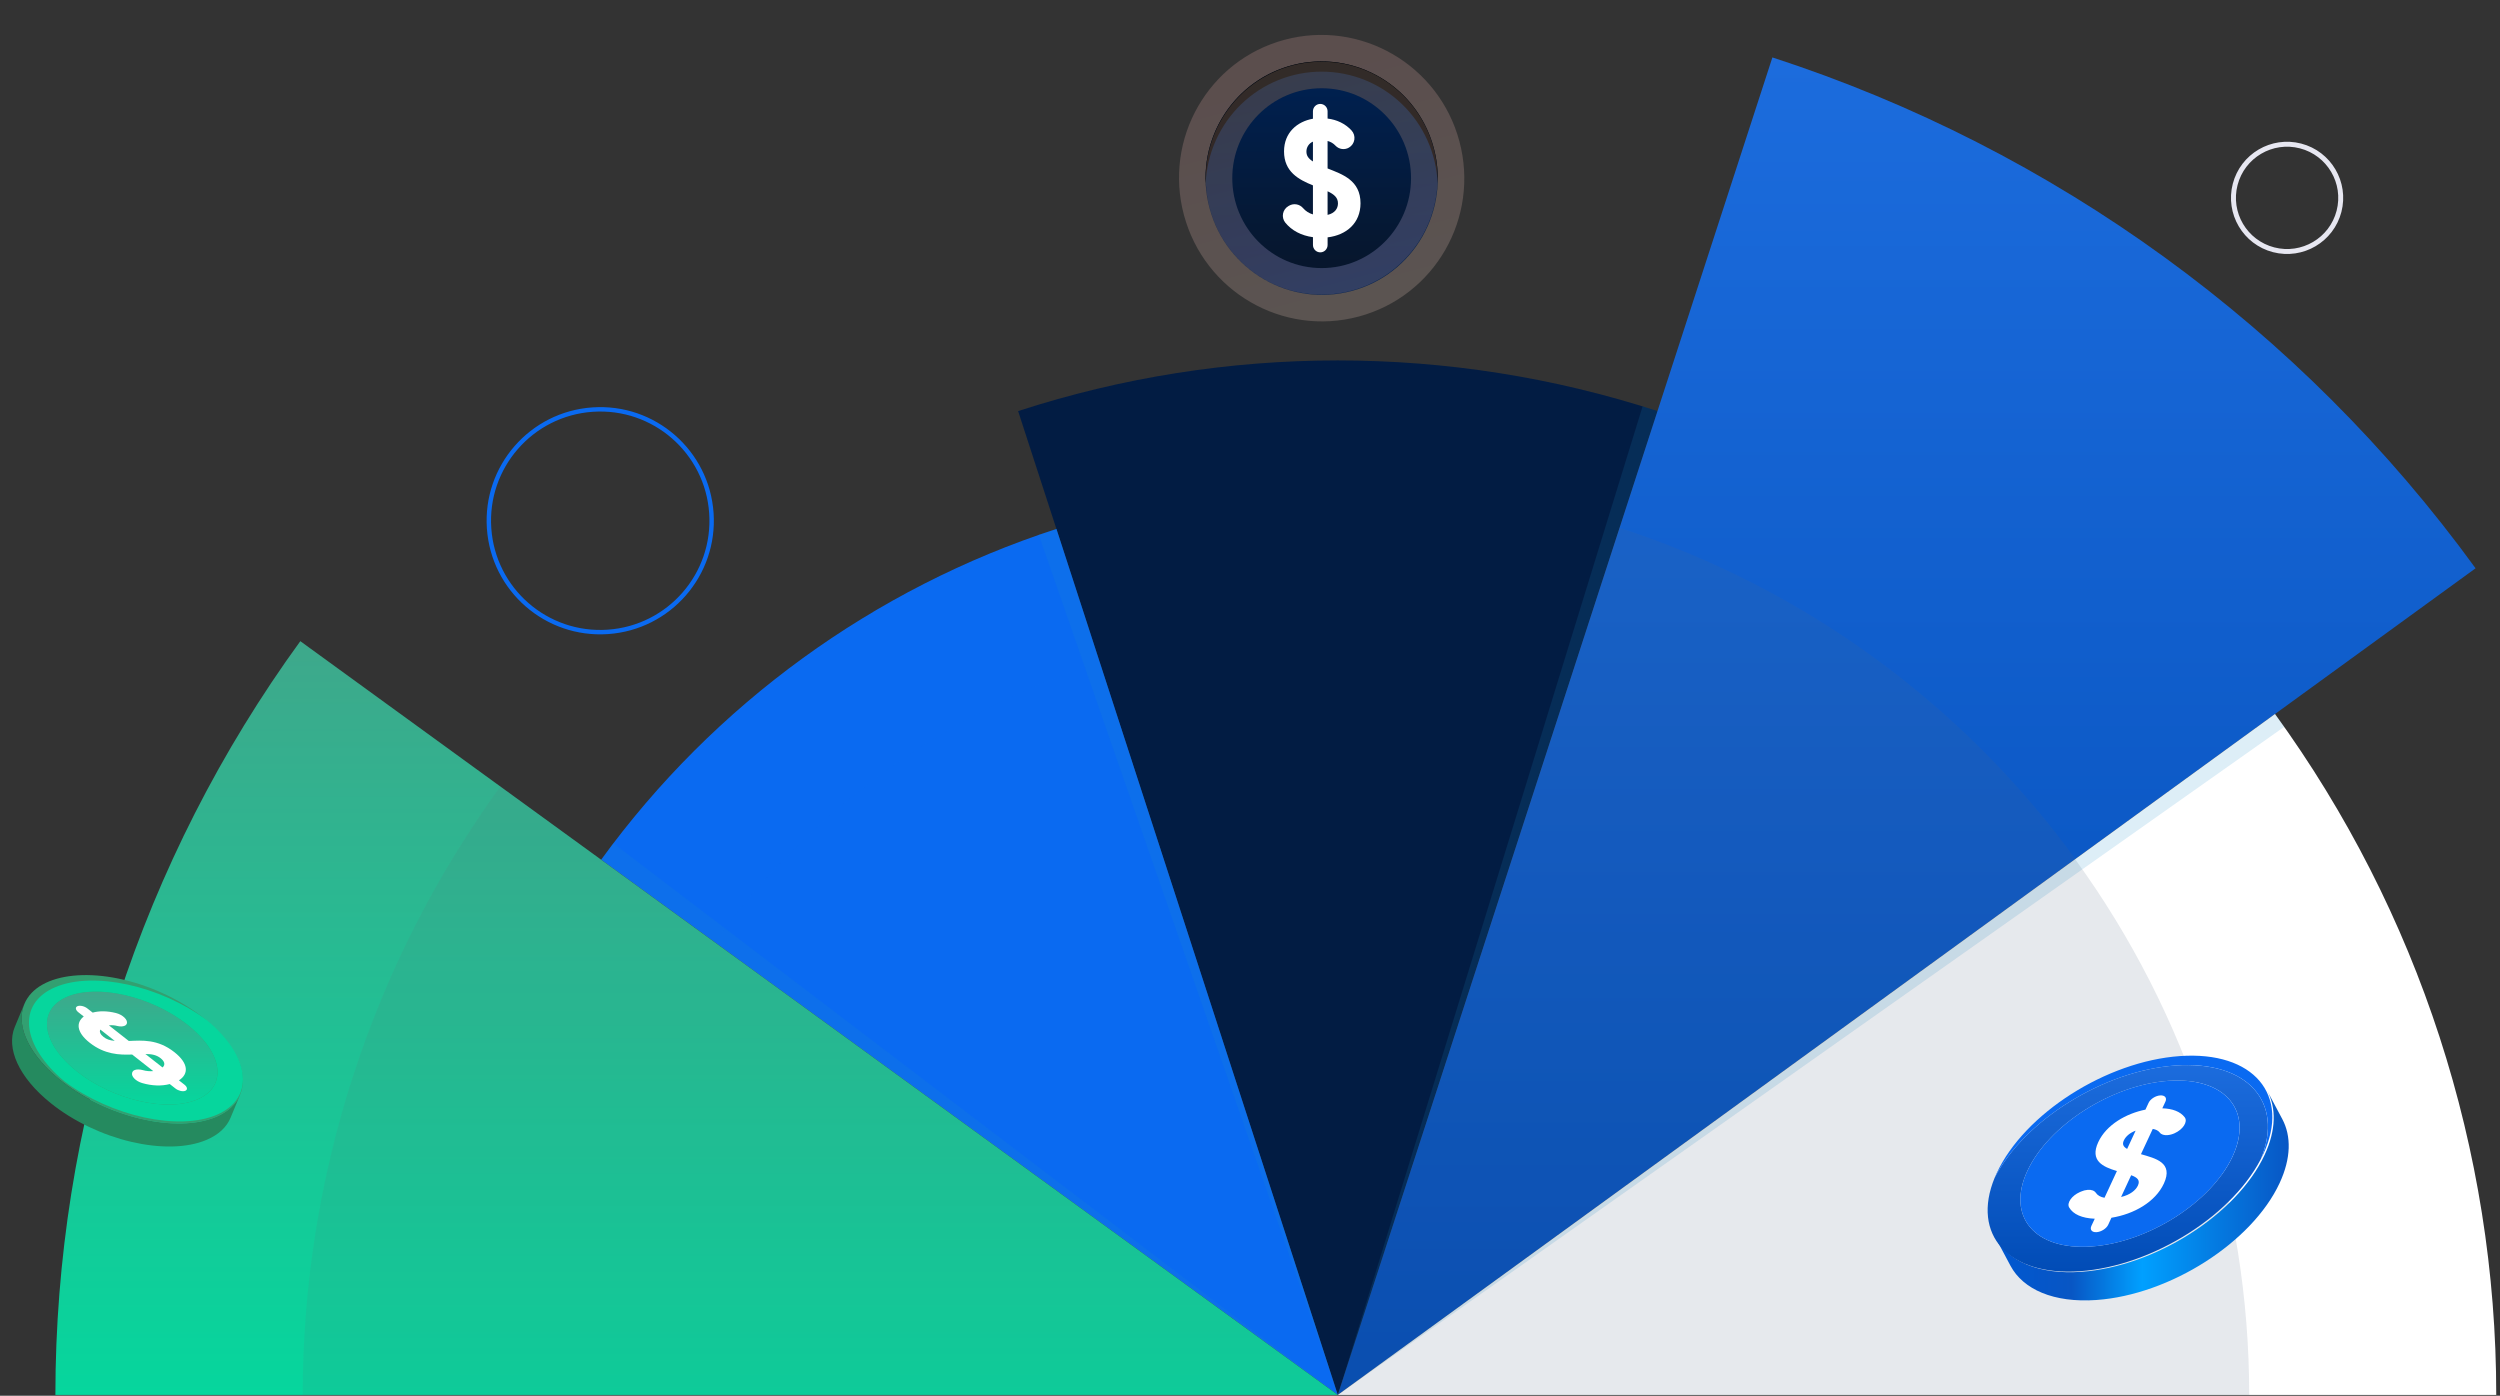 <svg width="566" height="316" viewBox="0 0 566 316" fill="none" xmlns="http://www.w3.org/2000/svg">
<rect x="0" y="0" width="566" height="316" fill="#333333" stroke="none"/>
<path d="M302.88 315.809L375.26 93.07C328.218 77.776 277.542 77.776 230.5 93.07L302.88 315.809Z" fill="#021C43"/>
<g style="mix-blend-mode:multiply" opacity="0.15">
<path d="M302.88 315.81L375.26 93.07C374.7 92.88 374.14 92.71 373.58 92.53L371.88 92L302.88 315.81Z" fill="#198AC7"/>
</g>
<path d="M302.88 315.81L239.18 119.75C197.778 133.211 161.697 159.425 136.1 194.64L302.88 315.81Z" fill="#0A6AF1"/>
<g style="mix-blend-mode:multiply" opacity="0.1">
<path d="M302.88 315.81L248.97 149.91C213.935 161.295 183.404 183.478 161.75 213.28L302.88 315.81Z" fill="#0A6AF1"/>
</g>
<g style="mix-blend-mode:multiply" opacity="0.15">
<path d="M302.88 315.81L239.18 119.75L237.18 120.41L235.18 121.09L302.88 315.81Z" fill="#198AC7"/>
</g>
<g style="mix-blend-mode:multiply" opacity="0.15">
<path d="M302.88 315.809L138.88 190.939C138.41 191.549 137.95 192.159 137.49 192.779L136.12 194.639L302.88 315.809Z" fill="#198AC7"/>
</g>
<path d="M302.88 315.81L560.47 128.66C520.942 74.269 465.215 33.783 401.27 13L302.88 315.81Z" fill="url(#paint0_linear)"/>
<g style="mix-blend-mode:multiply" opacity="0.1">
<path d="M302.88 315.81L469.88 194.5C444.257 159.236 408.133 132.983 366.68 119.5L302.88 315.81Z" fill="#606675"/>
</g>
<path d="M302.88 315.81L67.99 145.16C31.953 194.762 12.542 254.499 12.54 315.81H302.88Z" fill="url(#paint1_linear)"/>
<g style="mix-blend-mode:multiply" opacity="0.1">
<path d="M302.88 315.81L113.28 178.07C84.198 218.109 68.534 266.324 68.53 315.81H302.88Z" fill="#606675"/>
</g>
<path d="M302.88 315.81H565.15C565.155 260.423 547.621 206.456 515.06 161.65L302.88 315.81Z" fill="white"/>
<g style="mix-blend-mode:multiply" opacity="0.15">
<path d="M302.88 315.81L517.14 164.55L516.14 163.1L515.09 161.65L302.88 315.81Z" fill="#198AC7"/>
</g>
<g style="mix-blend-mode:multiply" opacity="0.1">
<path d="M302.88 315.809H509.22C509.219 272.235 495.423 229.78 469.81 194.529L302.88 315.809Z" fill="#021C43"/>
</g>
<path d="M514.754 56.552C508.262 54.871 504.362 48.246 506.043 41.754C507.723 35.263 514.348 31.362 520.84 33.043C527.332 34.724 531.232 41.349 529.552 47.84C527.871 54.332 521.246 58.233 514.754 56.552Z" stroke="#E7E7F1" stroke-width="1.12" stroke-miterlimit="10"/>
<path d="M137.625 143.058C123.728 144.014 111.687 133.523 110.731 119.626C109.775 105.728 120.266 93.687 134.163 92.731C148.06 91.775 160.101 102.266 161.057 116.163C162.014 130.061 151.523 142.102 137.625 143.058Z" stroke="#0A6AF1" stroke-miterlimit="10"/>
<path d="M54.372 247.823L52.204 253.047C51.335 255.146 49.536 256.891 46.785 258.057C37.781 261.902 21.97 258.177 11.47 249.734C4.177 243.878 1.372 237.283 3.344 232.512L5.511 227.289C3.532 232.06 6.353 238.648 13.636 244.523C24.136 252.965 39.949 256.691 48.953 252.846C51.699 251.666 53.501 249.921 54.372 247.823Z" fill="#258A5F"/>
<path d="M54.377 247.813C57.425 240.465 48.959 229.918 35.467 224.254C21.975 218.591 8.567 219.956 5.519 227.304C2.471 234.651 10.937 245.199 24.429 250.862C37.921 256.525 51.329 255.16 54.377 247.813Z" fill="#32A071"/>
<path d="M42.356 231.933C34.194 225.517 22.017 222.72 15.16 225.676C8.303 228.633 9.363 236.23 17.526 242.642C25.688 249.055 37.864 251.855 44.721 248.897C51.578 245.939 50.52 238.345 42.356 231.933Z" fill="url(#paint2_linear)"/>
<path d="M46.858 230.98C46.629 230.791 46.4 230.604 46.171 230.42C46.404 230.608 46.633 230.794 46.858 230.98Z" fill="#FFC31B"/>
<path d="M12.431 223.532C21.097 219.795 36.306 223.14 46.882 230.998C56.726 239.178 57.801 248.623 49.132 252.363C40.463 256.104 25.257 252.754 14.671 244.89C4.835 236.712 3.765 227.269 12.431 223.532ZM44.723 248.897C51.58 245.941 50.522 238.345 42.358 231.933C34.194 225.521 22.017 222.72 15.16 225.676C8.303 228.633 9.363 236.23 17.526 242.642C25.688 249.055 37.864 251.855 44.721 248.897H44.723Z" fill="#06D69D"/>
<path d="M14.676 244.894L14.648 244.873L14.671 244.89L14.676 244.894Z" fill="#FFC31B"/>
<path d="M14.648 244.868C14.406 244.695 14.164 244.505 13.925 244.32C14.164 244.509 14.406 244.695 14.648 244.868Z" fill="#FFC31B"/>
<path d="M46.857 230.979L46.886 231.001L46.857 230.979Z" fill="url(#paint3_linear)"/>
<path d="M29.161 235.675C32.194 235.548 35.688 235.231 39.467 238.198C42.73 240.764 42.756 243.152 40.511 244.591L41.762 245.574C42.43 246.093 42.518 246.722 41.956 246.957C41.394 247.192 40.396 246.969 39.723 246.438L38.438 245.429C36.549 245.929 34.384 245.844 32.181 245.203C30.736 244.783 29.668 243.677 29.917 242.894L29.951 242.787C29.994 242.668 30.062 242.56 30.151 242.47C30.241 242.381 30.348 242.312 30.466 242.269C30.91 242.077 31.579 242.072 32.315 242.269C33.087 242.494 33.894 242.571 34.694 242.495L29.919 238.744C26.99 238.856 23.677 238.723 20.327 236.094C17.215 233.649 17.251 231.437 18.965 230.139L17.742 229.179C17.074 228.66 16.986 228.031 17.548 227.796C18.11 227.561 19.108 227.784 19.781 228.315L20.983 229.255C22.459 228.847 24.261 228.85 26.263 229.353C27.782 229.735 28.979 230.886 28.725 231.712C28.682 231.834 28.612 231.946 28.521 232.038C28.43 232.131 28.319 232.201 28.197 232.246C27.792 232.418 27.205 232.443 26.545 232.278C25.93 232.11 25.288 232.064 24.656 232.144L29.161 235.675ZM36.8 241.675C37.54 241.023 37.188 240.227 36.355 239.57C35.412 238.831 34.353 238.63 32.919 238.627L36.801 241.675H36.8ZM25.978 235.651L22.715 233.092C22.448 233.597 22.723 234.2 23.457 234.773C24.097 235.278 24.819 235.548 25.973 235.651H25.978Z" fill="white"/>
<path d="M292.383 14.802C278.365 18.558 270.064 33.035 273.842 47.137C277.621 61.239 292.048 69.626 306.067 65.87C320.086 62.113 328.387 47.636 324.608 33.534C320.83 19.432 306.402 11.045 292.383 14.802Z" fill="url(#paint4_linear)"/>
<path d="M291.607 11.904C275.972 16.093 266.741 32.227 270.944 47.913C275.148 63.6 291.208 72.957 306.844 68.767C322.479 64.578 331.709 48.444 327.506 32.758C323.303 17.072 307.242 7.714 291.607 11.904Z" stroke="url(#paint5_linear)" stroke-opacity="0.2" stroke-width="6"/>
<path d="M299.227 16.219C305.996 16.221 312.503 18.849 317.393 23.558C322.283 28.267 325.179 34.692 325.476 41.495C325.491 41.111 325.502 40.724 325.502 40.337C325.502 33.325 322.733 26.601 317.805 21.643C312.876 16.686 306.192 13.9 299.222 13.9C292.252 13.9 285.567 16.686 280.639 21.643C275.71 26.601 272.941 33.325 272.941 40.337C272.941 40.724 272.952 41.111 272.967 41.495C273.265 34.69 276.161 28.263 281.053 23.555C285.946 18.846 292.456 16.218 299.227 16.219Z" fill="black"/>
<path d="M299.225 60.694C310.402 60.694 319.462 51.58 319.462 40.336C319.462 29.093 310.402 19.979 299.225 19.979C288.048 19.979 278.987 29.093 278.987 40.336C278.987 51.58 288.048 60.694 299.225 60.694Z" fill="url(#paint6_linear)"/>
<path d="M299.225 63.694C312.075 63.694 322.462 53.22 322.462 40.336C322.462 27.453 312.075 16.979 299.225 16.979C286.374 16.979 275.987 27.453 275.987 40.336C275.987 53.22 286.374 63.694 299.225 63.694Z" stroke="url(#paint7_linear)" stroke-opacity="0.2" stroke-width="6"/>
<path d="M308.02 46.017C308.02 40.816 303.927 39.472 300.564 38.135V31.915C301.255 32.089 301.881 32.462 302.365 32.987C302.753 33.394 303.265 33.657 303.82 33.733C304.375 33.808 304.939 33.692 305.419 33.404C305.741 33.214 306.017 32.954 306.226 32.642C306.434 32.331 306.571 31.977 306.625 31.605C306.68 31.234 306.65 30.855 306.54 30.496C306.429 30.138 306.24 29.809 305.986 29.533C304.554 27.978 302.663 27.101 300.564 26.843V25.195C300.564 24.976 300.521 24.759 300.437 24.557C300.354 24.354 300.232 24.171 300.078 24.016C299.924 23.861 299.742 23.738 299.54 23.654C299.339 23.57 299.124 23.527 298.906 23.527C298.466 23.527 298.045 23.703 297.734 24.016C297.423 24.328 297.249 24.753 297.249 25.195V26.879C293.708 27.51 290.706 29.99 290.706 34.283C290.706 38.895 294.014 40.663 297.249 41.967V48.542C296.388 48.299 295.616 47.81 295.028 47.134C294.648 46.682 294.123 46.378 293.544 46.274C292.965 46.17 292.369 46.272 291.857 46.563L291.685 46.667C291.375 46.846 291.106 47.089 290.898 47.382C290.69 47.675 290.548 48.009 290.48 48.362C290.413 48.715 290.422 49.079 290.507 49.428C290.592 49.777 290.752 50.104 290.974 50.386C292.434 52.186 294.596 53.338 297.254 53.698V55.465C297.254 55.908 297.428 56.332 297.739 56.645C298.05 56.958 298.471 57.134 298.911 57.135C299.351 57.134 299.773 56.958 300.083 56.645C300.394 56.332 300.569 55.908 300.569 55.465V53.738C304.846 53.223 308.02 50.51 308.02 46.017ZM295.775 34.334C295.765 33.85 295.901 33.376 296.164 32.971C296.427 32.567 296.805 32.251 297.249 32.066V36.559C296.172 35.868 295.775 35.209 295.775 34.327V34.334ZM300.564 48.656V43.303C302.07 44.008 302.915 44.751 302.915 46.048C302.915 47.197 302.216 48.272 300.564 48.649V48.656Z" fill="white"/>
<path d="M513.313 246.979L516.711 253.36C518.764 257.204 518.718 262.218 516.106 267.843C509.858 281.288 491.29 293.139 474.629 294.32C464.94 295.003 458.03 291.915 455.176 286.571L451.777 280.19C454.632 285.536 461.542 288.622 471.233 287.938C487.892 286.767 506.462 274.912 512.71 261.461C515.322 255.846 515.365 250.832 513.313 246.979Z" fill="url(#paint8_linear)"/>
<path d="M511.859 262.397C512.043 262.042 512.219 261.686 512.387 261.329C506.138 274.775 487.568 286.625 470.91 287.803C454.694 288.943 446.266 279.54 451.594 266.634C458.314 253.63 476.336 242.37 492.548 241.23C508.76 240.091 517.192 249.485 511.859 262.397ZM473.518 282.206C486.347 281.295 500.647 272.179 505.461 261.816C510.275 251.454 503.769 243.787 490.939 244.699C478.11 245.61 463.812 254.726 458.996 265.089C454.179 275.451 460.684 283.113 473.513 282.211L473.518 282.206Z" fill="url(#paint9_linear)"/>
<path d="M490.94 244.7C503.77 243.789 510.269 251.462 505.457 261.822C500.646 272.183 486.348 281.31 473.514 282.212C460.68 283.115 454.185 275.448 458.997 265.09C463.809 254.732 478.104 245.598 490.94 244.7Z" fill="#0A6AF1"/>
<path d="M493.541 239.094C510.202 237.922 518.641 247.875 512.395 261.334C512.227 261.693 512.051 262.049 511.867 262.403C517.193 249.483 508.765 240.087 492.549 241.229C476.332 242.371 458.313 253.631 451.598 266.635C451.745 266.282 451.897 265.929 452.064 265.571C458.315 252.118 476.883 240.265 493.541 239.094Z" fill="#0A6AF1"/>
<path d="M484.714 261.307C488.001 262.266 492.124 263.176 489.897 267.968C487.974 272.109 483.169 274.867 478.028 275.699L477.292 277.294C476.898 278.142 475.724 278.889 474.675 278.964C473.626 279.04 473.09 278.411 473.484 277.563L474.252 275.92C471.354 275.803 469.365 274.919 468.461 273.376C467.865 272.364 469.037 270.703 470.867 269.892L471.116 269.782C471.606 269.561 472.129 269.425 472.664 269.379C473.493 269.32 474.175 269.557 474.51 270.063C474.895 270.632 475.534 271.008 476.456 271.179L479.27 265.122C476.116 264.183 473.076 262.82 475.049 258.572C476.884 254.623 481.393 252.088 485.726 251.222L486.449 249.668C486.841 248.82 488.015 248.073 489.066 248C490.117 247.927 490.652 248.554 490.255 249.401L489.548 250.922C491.848 250.99 493.626 251.651 494.623 252.961C495.368 253.953 494.24 255.714 492.315 256.573C491.806 256.806 491.262 256.948 490.706 256.995C489.949 257.05 489.315 256.861 488.989 256.43C488.663 255.999 488.117 255.701 487.383 255.587L484.714 261.307ZM480.212 270.999C482.267 270.518 483.529 269.472 484.021 268.413C484.576 267.218 483.925 266.589 482.498 266.072L480.212 270.999ZM481.583 260.117L483.504 255.983C482.217 256.466 481.275 257.262 480.842 258.189C480.464 259.003 480.638 259.577 481.583 260.117Z" fill="white"/>
<defs>
<linearGradient id="paint0_linear" x1="431.675" y1="13" x2="431.675" y2="315.81" gradientUnits="userSpaceOnUse">
<stop stop-color="#1C6CDD"/>
<stop offset="1" stop-color="#014CB6"/>
</linearGradient>
<linearGradient id="paint1_linear" x1="157.71" y1="145.16" x2="157.71" y2="315.81" gradientUnits="userSpaceOnUse">
<stop stop-color="#3EA88B"/>
<stop offset="1" stop-color="#06D69D"/>
</linearGradient>
<linearGradient id="paint2_linear" x1="29.941" y1="224.498" x2="29.941" y2="250.076" gradientUnits="userSpaceOnUse">
<stop stop-color="#3EA88B"/>
<stop offset="1" stop-color="#06D69D"/>
</linearGradient>
<linearGradient id="paint3_linear" x1="46.872" y1="230.979" x2="46.872" y2="231.001" gradientUnits="userSpaceOnUse">
<stop stop-color="#3EA88B"/>
<stop offset="1" stop-color="#06D69D"/>
</linearGradient>
<linearGradient id="paint4_linear" x1="306.067" y1="65.87" x2="292.383" y2="14.802" gradientUnits="userSpaceOnUse">
<stop stop-color="#00204F"/>
<stop offset="1" stop-color="#07162C"/>
</linearGradient>
<linearGradient id="paint5_linear" x1="306.067" y1="65.87" x2="292.383" y2="14.802" gradientUnits="userSpaceOnUse">
<stop stop-color="#FAD5C8"/>
<stop offset="1" stop-color="#F9B8B5"/>
</linearGradient>
<linearGradient id="paint6_linear" x1="299.225" y1="19.979" x2="299.225" y2="60.694" gradientUnits="userSpaceOnUse">
<stop stop-color="#00204F"/>
<stop offset="1" stop-color="#07162C"/>
</linearGradient>
<linearGradient id="paint7_linear" x1="299.225" y1="19.979" x2="299.225" y2="60.694" gradientUnits="userSpaceOnUse">
<stop stop-color="#FAD5C8"/>
<stop offset="1" stop-color="#F9B8B5"/>
</linearGradient>
<linearGradient id="paint8_linear" x1="451.777" y1="270.703" x2="518.172" y2="270.703" gradientUnits="userSpaceOnUse">
<stop stop-color="#0057D1"/>
<stop offset="0.26" stop-color="#0856C4"/>
<stop offset="0.5" stop-color="#00A0FF"/>
<stop offset="1" stop-color="#0856C4"/>
</linearGradient>
<linearGradient id="paint9_linear" x1="481.727" y1="241.137" x2="481.727" y2="287.897" gradientUnits="userSpaceOnUse">
<stop stop-color="#1C6CDD"/>
<stop offset="1" stop-color="#014CB6"/>
</linearGradient>
</defs>
</svg>

